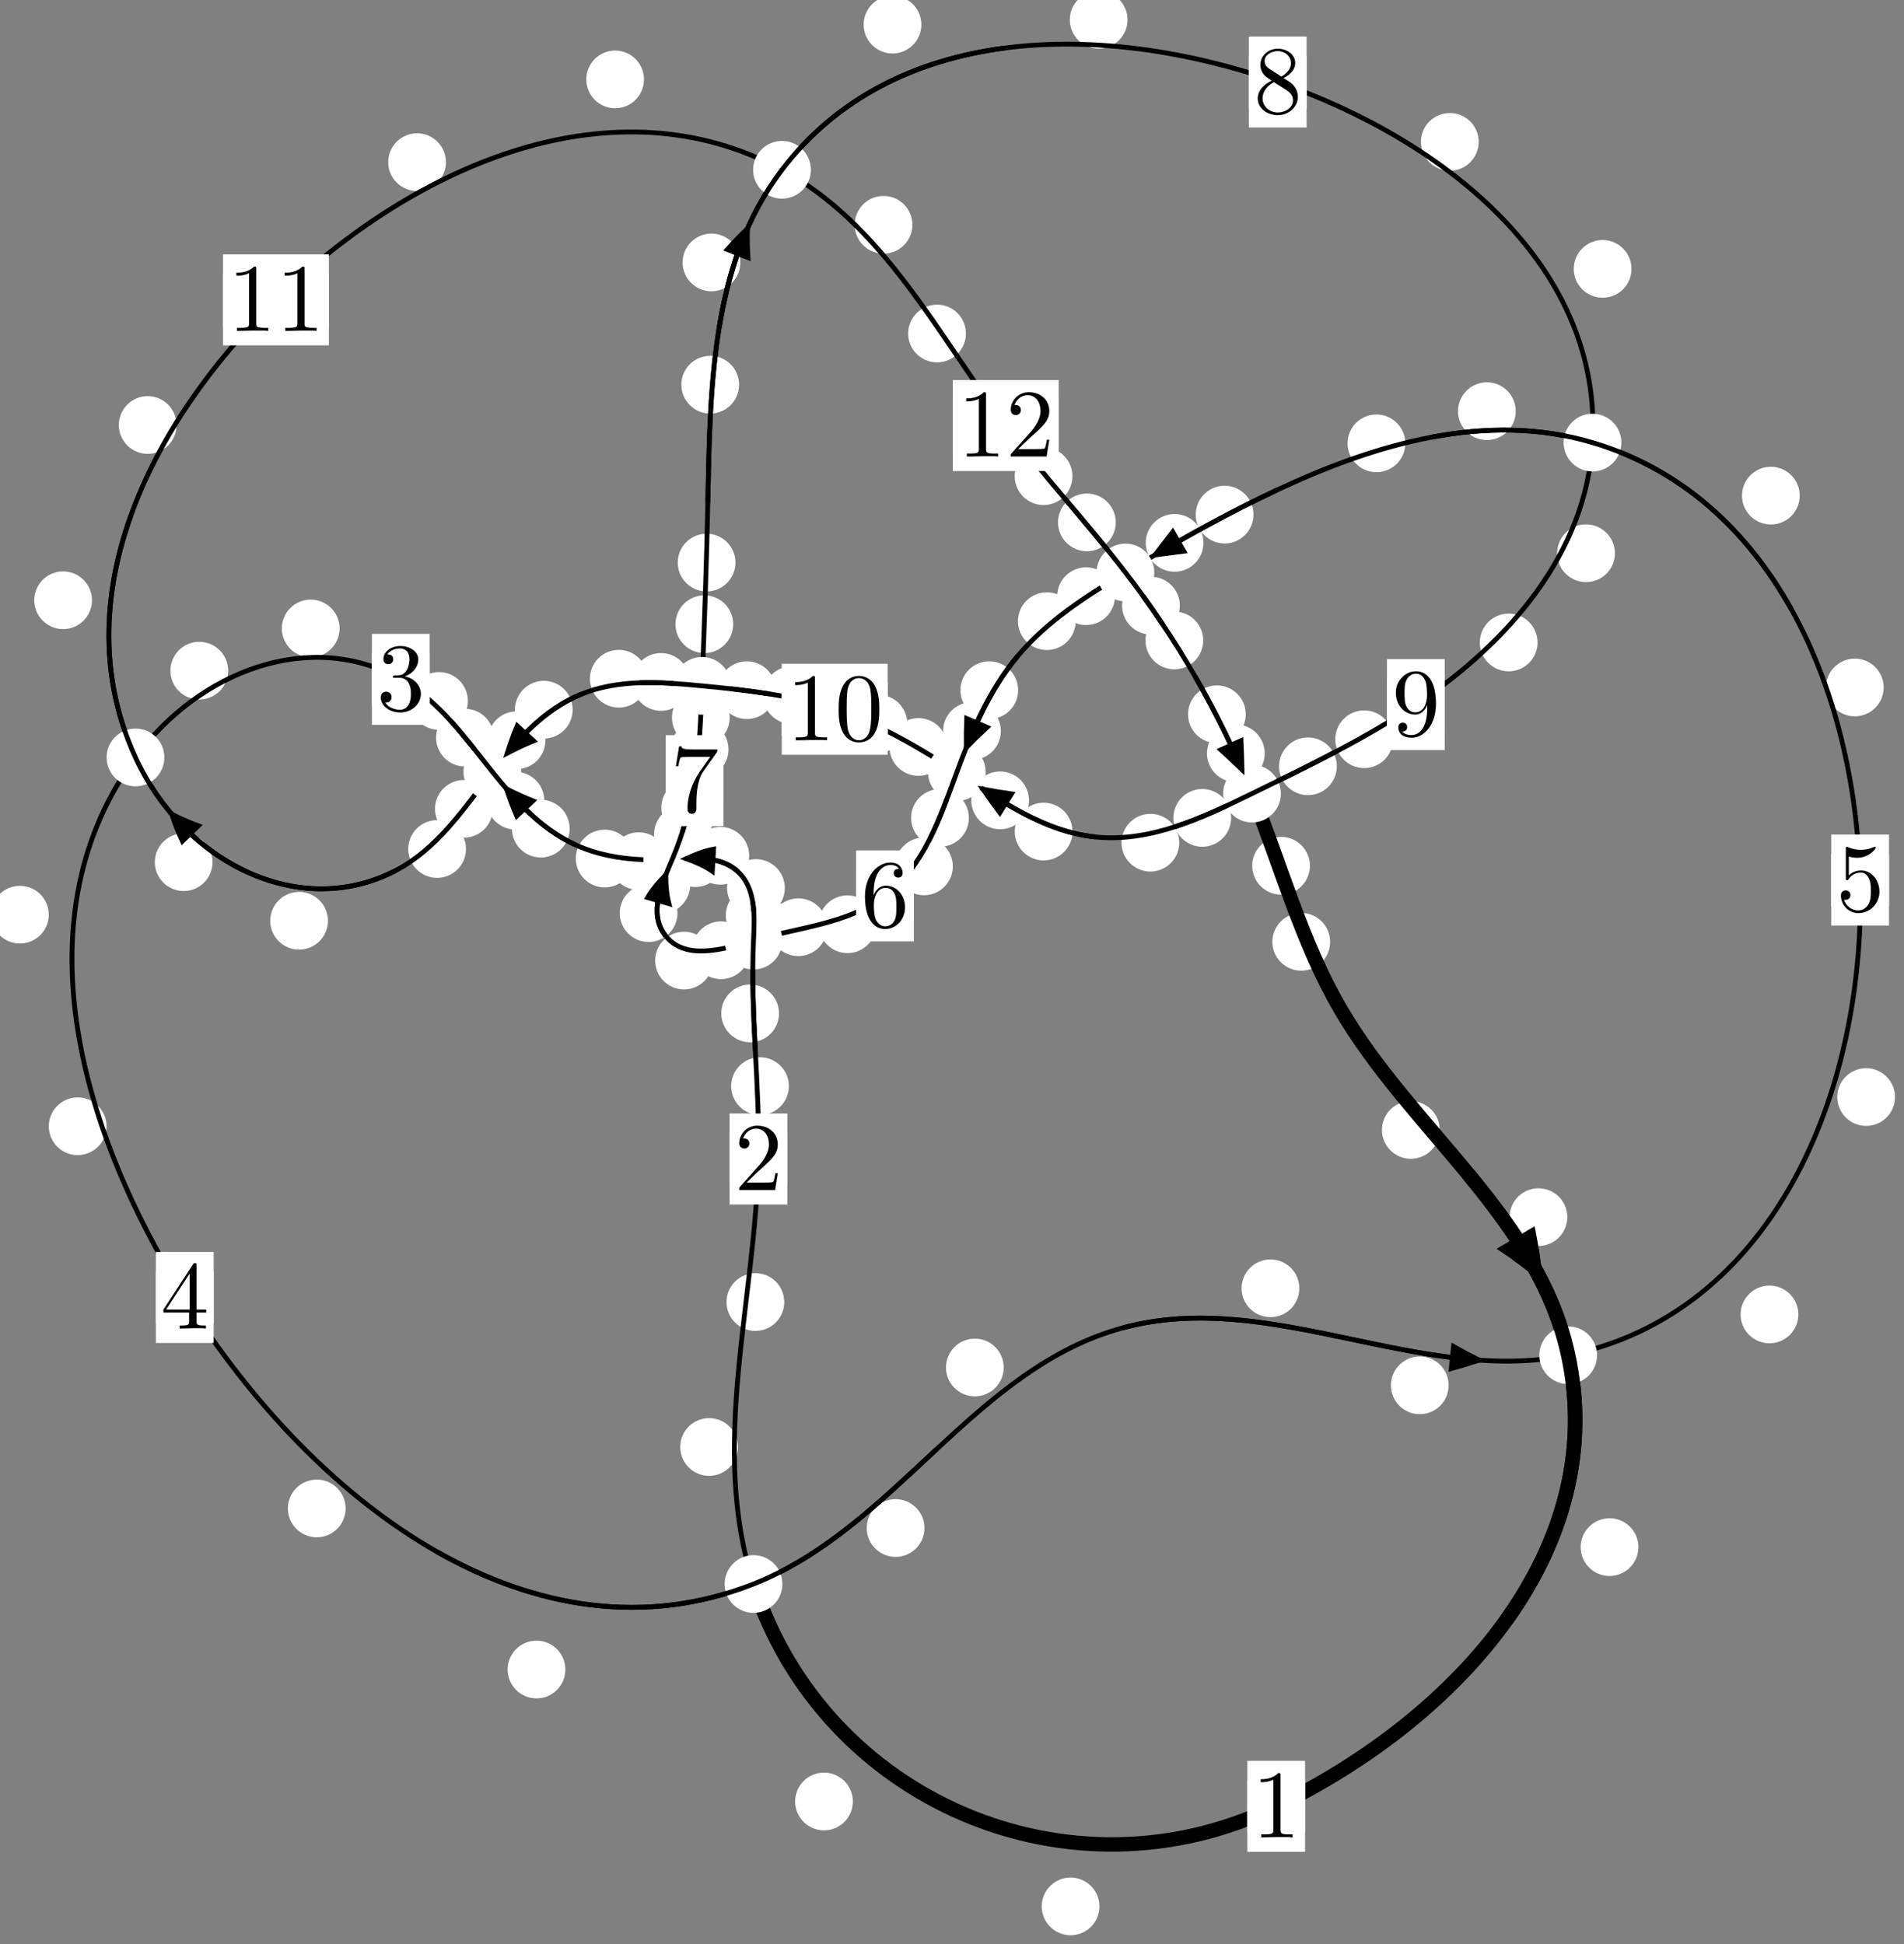 <?xml version="1.0"?>
<!-- Created by MetaPost 1.999 on 2021.07.06:0014 -->
<svg version="1.1" xmlns="http://www.w3.org/2000/svg" xmlns:xlink="http://www.w3.org/1999/xlink" width="197.093" height="201.31" viewBox="0 0 197.093 201.31">
<rect x="0" y="0" width="197.093" height="201.31" fill="#808080" stroke="none"/>
<!-- Original BoundingBox: -78.929337 -36.366959 118.163239 164.942780 -->
  <defs>
    <g transform="scale(0.01,0.01)" id="GLYPHcmr10_48">
      <path style="fill-rule: evenodd;" d="M460 -320C460 -400,455 -480,420 -554C374 -650,292 -666,250 -666C190 -666,117 -640,76 -547C44 -478,39 -400,39 -320C39 -245,43 -155,84 -79C127 2,200 22,249 22C303 22,379 1,423 -94C455 -163,460 -241,460 -320M249 -0C210 -0,151 -25,133 -121C122 -181,122 -273,122 -332C122 -396,122 -462,130 -516C149 -635,224 -644,249 -644C282 -644,348 -626,367 -527C377 -471,377 -395,377 -332C377 -257,377 -189,366 -125C351 -30,294 -0,249 -0"></path>
    </g>
    <g transform="scale(0.01,0.01)" id="GLYPHcmr10_49">
      <path style="fill-rule: evenodd;" d="M294 -640C294 -664,294 -666,271 -666C209 -602,121 -602,89 -602L89 -571C109 -571,168 -571,220 -597L220 -79C220 -43,217 -31,127 -31L95 -31L95 -0L257 -0L130 -3L217 -3L257 -3L297 -3L384 -3L419 -0L419 -31L387 -31C297 -31,294 -42,294 -79"></path>
    </g>
    <g transform="scale(0.01,0.01)" id="GLYPHcmr10_50">
      <path style="fill-rule: evenodd;" d="M127 -77L233 -180C389 -318,449 -372,449 -472C449 -586,359 -666,237 -666C124 -666,50 -574,50 -485C50 -429,100 -429,103 -429C120 -429,155 -441,155 -482C155 -508,137 -534,102 -534C94 -534,92 -534,89 -533C112 -598,166 -635,224 -635C315 -635,358 -554,358 -472C358 -392,308 -313,253 -251L61 -37C50 -26,50 -24,50 -0L421 -0L449 -174L424 -174C419 -144,412 -100,402 -85C395 -77,329 -77,307 -77"></path>
    </g>
    <g transform="scale(0.01,0.01)" id="GLYPHcmr10_51">
      <path style="fill-rule: evenodd;" d="M290 -352C372 -379,430 -449,430 -528C430 -610,342 -666,246 -666C145 -666,69 -606,69 -530C69 -497,91 -478,120 -478C151 -478,171 -500,171 -529C171 -579,124 -579,109 -579C140 -628,206 -641,242 -641C283 -641,338 -619,338 -529C338 -517,336 -459,310 -415C280 -367,246 -364,221 -363C213 -362,189 -360,182 -360C174 -359,167 -358,167 -348C167 -337,174 -337,191 -337L235 -337C317 -337,354 -269,354 -171C354 -35,285 -6,241 -6C198 -6,123 -23,88 -82C123 -77,154 -99,154 -137C154 -173,127 -193,98 -193C74 -193,42 -179,42 -135C42 -44,135 22,244 22C366 22,457 -69,457 -171C457 -253,394 -331,290 -352"></path>
    </g>
    <g transform="scale(0.01,0.01)" id="GLYPHcmr10_52">
      <path style="fill-rule: evenodd;" d="M294 -165L294 -78C294 -42,292 -31,218 -31L197 -31L197 -0L332 -0L238 -3L290 -3L332 -3L374 -3L427 -3L468 -0L468 -31L447 -31C373 -31,371 -42,371 -78L371 -165L471 -165L471 -196L371 -196L371 -651C371 -671,371 -677,355 -677C346 -677,343 -677,335 -665L28 -196L28 -165M300 -196L56 -196L300 -569"></path>
    </g>
    <g transform="scale(0.01,0.01)" id="GLYPHcmr10_53">
      <path style="fill-rule: evenodd;" d="M449 -201C449 -320,367 -420,259 -420C211 -420,168 -404,132 -369L132 -564C152 -558,185 -551,217 -551C340 -551,410 -642,410 -655C410 -661,407 -666,400 -666C399 -666,397 -666,392 -663C372 -654,323 -634,256 -634C216 -634,170 -641,123 -662C115 -665,113 -665,111 -665C101 -665,101 -657,101 -641L101 -345C101 -327,101 -319,115 -319C122 -319,124 -322,128 -328C139 -344,176 -398,257 -398C309 -398,334 -352,342 -334C358 -297,360 -258,360 -208C360 -173,360 -113,336 -71C312 -32,275 -6,229 -6C156 -6,99 -59,82 -118C85 -117,88 -116,99 -116C132 -116,149 -141,149 -165C149 -189,132 -214,99 -214C85 -214,50 -207,50 -161C50 -75,119 22,231 22C347 22,449 -74,449 -201"></path>
    </g>
    <g transform="scale(0.01,0.01)" id="GLYPHcmr10_54">
      <path style="fill-rule: evenodd;" d="M132 -328L132 -352C132 -605,256 -641,307 -641C331 -641,373 -635,395 -601C380 -601,340 -601,340 -556C340 -525,364 -510,386 -510C402 -510,432 -519,432 -558C432 -618,388 -666,305 -666C177 -666,42 -537,42 -316C42 -49,158 22,251 22C362 22,457 -72,457 -204C457 -331,368 -427,257 -427C189 -427,152 -376,132 -328M251 -6C188 -6,158 -66,152 -81C134 -128,134 -208,134 -226C134 -304,166 -404,256 -404C272 -404,318 -404,349 -342C367 -305,367 -254,367 -205C367 -157,367 -107,350 -71C320 -11,274 -6,251 -6"></path>
    </g>
    <g transform="scale(0.01,0.01)" id="GLYPHcmr10_55">
      <path style="fill-rule: evenodd;" d="M476 -609C485 -621,485 -623,485 -644L242 -644C120 -644,118 -657,114 -676L89 -676L56 -470L81 -470C84 -486,93 -549,106 -561C113 -567,191 -567,204 -567L411 -567C400 -551,321 -442,299 -409C209 -274,176 -135,176 -33C176 -23,176 22,222 22C268 22,268 -23,268 -33L268 -84C268 -139,271 -194,279 -248C283 -271,297 -357,341 -419"></path>
    </g>
    <g transform="scale(0.01,0.01)" id="GLYPHcmr10_56">
      <path style="fill-rule: evenodd;" d="M163 -457C117 -487,113 -521,113 -538C113 -599,178 -641,249 -641C322 -641,386 -589,386 -517C386 -460,347 -412,287 -377M309 -362C381 -399,430 -451,430 -517C430 -609,341 -666,250 -666C150 -666,69 -592,69 -499C69 -481,71 -436,113 -389C124 -377,161 -352,186 -335C128 -306,42 -250,42 -151C42 -45,144 22,249 22C362 22,457 -61,457 -168C457 -204,446 -249,408 -291C389 -312,373 -322,309 -362M209 -320L332 -242C360 -223,407 -193,407 -132C407 -58,332 -6,250 -6C164 -6,92 -68,92 -151C92 -209,124 -273,209 -320"></path>
    </g>
    <g transform="scale(0.01,0.01)" id="GLYPHcmr10_57">
      <path style="fill-rule: evenodd;" d="M367 -318L367 -286C367 -52,263 -6,205 -6C188 -6,134 -8,107 -42C151 -42,159 -71,159 -88C159 -119,135 -134,113 -134C97 -134,67 -125,67 -86C67 -19,121 22,206 22C335 22,457 -114,457 -329C457 -598,342 -666,253 -666C198 -666,149 -648,106 -603C65 -558,42 -516,42 -441C42 -316,130 -218,242 -218C303 -218,344 -260,367 -318M243 -241C227 -241,181 -241,150 -304C132 -341,132 -391,132 -440C132 -494,132 -541,153 -578C180 -628,218 -641,253 -641C299 -641,332 -607,349 -562C361 -530,365 -467,365 -421C365 -338,331 -241,243 -241"></path>
    </g>
  </defs>
  <path d="M113.811 197.378C113.811 196.586,113.496 195.825,112.935 195.265C112.375 194.704,111.615 194.389,110.822 194.389C110.029 194.389,109.269 194.704,108.709 195.265C108.148 195.825,107.833 196.586,107.833 197.378C107.833 198.171,108.148 198.931,108.709 199.492C109.269 200.052,110.029 200.367,110.822 200.367C111.615 200.367,112.375 200.052,112.935 199.492C113.496 198.931,113.811 198.171,113.811 197.378Z" style="fill: rgb(100%,100%,100%);stroke: none;"></path>
  <path d="M135.094 187.019C135.094 186.227,134.779 185.467,134.218 184.906C133.658 184.346,132.898 184.031,132.105 184.031C131.312 184.031,130.552 184.346,129.992 184.906C129.431 185.467,129.116 186.227,129.116 187.019C129.116 187.812,129.431 188.572,129.992 189.133C130.552 189.693,131.312 190.008,132.105 190.008C132.898 190.008,133.658 189.693,134.218 189.133C134.779 188.572,135.094 187.812,135.094 187.019Z" style="fill: rgb(100%,100%,100%);stroke: none;"></path>
  <path d="M76.392 149.813C76.392 149.021,76.078 148.261,75.517 147.7C74.957 147.14,74.196 146.825,73.404 146.825C72.611 146.825,71.851 147.14,71.29 147.7C70.73 148.261,70.415 149.021,70.415 149.813C70.415 150.606,70.73 151.366,71.29 151.927C71.851 152.487,72.611 152.802,73.404 152.802C74.196 152.802,74.957 152.487,75.517 151.927C76.078 151.366,76.392 150.606,76.392 149.813Z" style="fill: rgb(100%,100%,100%);stroke: none;"></path>
  <path d="M88.284 186.518C88.284 185.725,87.969 184.965,87.409 184.404C86.848 183.844,86.088 183.529,85.295 183.529C84.503 183.529,83.743 183.844,83.182 184.404C82.622 184.965,82.307 185.725,82.307 186.518C82.307 187.31,82.622 188.071,83.182 188.631C83.743 189.192,84.503 189.506,85.295 189.506C86.088 189.506,86.848 189.192,87.409 188.631C87.969 188.071,88.284 187.31,88.284 186.518Z" style="fill: rgb(100%,100%,100%);stroke: none;"></path>
  <path d="M81.662 112.451C81.662 111.659,81.347 110.898,80.787 110.338C80.226 109.777,79.466 109.463,78.673 109.463C77.881 109.463,77.12 109.777,76.56 110.338C75.999 110.898,75.684 111.659,75.684 112.451C75.684 113.244,75.999 114.004,76.56 114.565C77.12 115.125,77.881 115.44,78.673 115.44C79.466 115.44,80.226 115.125,80.787 114.565C81.347 114.004,81.662 113.244,81.662 112.451Z" style="fill: rgb(100%,100%,100%);stroke: none;"></path>
  <path d="M81.183 134.807C81.183 134.015,80.868 133.254,80.308 132.694C79.747 132.133,78.987 131.818,78.194 131.818C77.402 131.818,76.642 132.133,76.081 132.694C75.521 133.254,75.206 134.015,75.206 134.807C75.206 135.6,75.521 136.36,76.081 136.921C76.642 137.481,77.402 137.796,78.194 137.796C78.987 137.796,79.747 137.481,80.308 136.921C80.868 136.36,81.183 135.6,81.183 134.807Z" style="fill: rgb(100%,100%,100%);stroke: none;"></path>
  <path d="M81.109 94.779C81.109 93.986,80.794 93.226,80.234 92.665C79.673 92.105,78.913 91.79,78.121 91.79C77.328 91.79,76.568 92.105,76.007 92.665C75.447 93.226,75.132 93.986,75.132 94.779C75.132 95.571,75.447 96.331,76.007 96.892C76.568 97.452,77.328 97.767,78.121 97.767C78.913 97.767,79.673 97.452,80.234 96.892C80.794 96.331,81.109 95.571,81.109 94.779Z" style="fill: rgb(100%,100%,100%);stroke: none;"></path>
  <path d="M80.64 104.92C80.64 104.128,80.325 103.368,79.764 102.807C79.204 102.247,78.444 101.932,77.651 101.932C76.858 101.932,76.098 102.247,75.538 102.807C74.977 103.368,74.662 104.128,74.662 104.92C74.662 105.713,74.977 106.473,75.538 107.034C76.098 107.594,76.858 107.909,77.651 107.909C78.444 107.909,79.204 107.594,79.764 107.034C80.325 106.473,80.64 105.713,80.64 104.92Z" style="fill: rgb(100%,100%,100%);stroke: none;"></path>
  <path d="M77.553 88.601C77.553 87.808,77.238 87.048,76.678 86.488C76.117 85.927,75.357 85.612,74.564 85.612C73.772 85.612,73.011 85.927,72.451 86.488C71.89 87.048,71.576 87.808,71.576 88.601C71.576 89.394,71.89 90.154,72.451 90.714C73.011 91.275,73.772 91.59,74.564 91.59C75.357 91.59,76.117 91.275,76.678 90.714C77.238 90.154,77.553 89.394,77.553 88.601Z" style="fill: rgb(100%,100%,100%);stroke: none;"></path>
  <path d="M81.242 91.941C81.242 91.148,80.927 90.388,80.366 89.828C79.806 89.267,79.045 88.952,78.253 88.952C77.46 88.952,76.7 89.267,76.139 89.828C75.579 90.388,75.264 91.148,75.264 91.941C75.264 92.734,75.579 93.494,76.139 94.054C76.7 94.615,77.46 94.93,78.253 94.93C79.045 94.93,79.806 94.615,80.366 94.054C80.927 93.494,81.242 92.734,81.242 91.941Z" style="fill: rgb(100%,100%,100%);stroke: none;"></path>
  <path d="M69.109 89.163C69.109 88.37,68.794 87.61,68.233 87.05C67.673 86.489,66.912 86.174,66.12 86.174C65.327 86.174,64.567 86.489,64.006 87.05C63.446 87.61,63.131 88.37,63.131 89.163C63.131 89.956,63.446 90.716,64.006 91.276C64.567 91.837,65.327 92.152,66.12 92.152C66.912 92.152,67.673 91.837,68.233 91.276C68.794 90.716,69.109 89.956,69.109 89.163Z" style="fill: rgb(100%,100%,100%);stroke: none;"></path>
  <path d="M74.967 88.844C74.967 88.052,74.652 87.292,74.091 86.731C73.531 86.171,72.771 85.856,71.978 85.856C71.185 85.856,70.425 86.171,69.865 86.731C69.304 87.292,68.989 88.052,68.989 88.844C68.989 89.637,69.304 90.397,69.865 90.958C70.425 91.518,71.185 91.833,71.978 91.833C72.771 91.833,73.531 91.518,74.091 90.958C74.652 90.397,74.967 89.637,74.967 88.844Z" style="fill: rgb(100%,100%,100%);stroke: none;"></path>
  <path d="M58.968 85.792C58.968 84.999,58.653 84.239,58.093 83.679C57.532 83.118,56.772 82.803,55.98 82.803C55.187 82.803,54.427 83.118,53.866 83.679C53.306 84.239,52.991 84.999,52.991 85.792C52.991 86.585,53.306 87.345,53.866 87.905C54.427 88.466,55.187 88.781,55.98 88.781C56.772 88.781,57.532 88.466,58.093 87.905C58.653 87.345,58.968 86.585,58.968 85.792Z" style="fill: rgb(100%,100%,100%);stroke: none;"></path>
  <path d="M65.585 88.889C65.585 88.096,65.27 87.336,64.709 86.775C64.149 86.215,63.389 85.9,62.596 85.9C61.803 85.9,61.043 86.215,60.483 86.775C59.922 87.336,59.607 88.096,59.607 88.889C59.607 89.681,59.922 90.442,60.483 91.002C61.043 91.563,61.803 91.878,62.596 91.878C63.389 91.878,64.149 91.563,64.709 91.002C65.27 90.442,65.585 89.681,65.585 88.889Z" style="fill: rgb(100%,100%,100%);stroke: none;"></path>
  <path d="M51.119 76.372C51.119 75.579,50.804 74.819,50.243 74.258C49.683 73.698,48.923 73.383,48.13 73.383C47.337 73.383,46.577 73.698,46.017 74.258C45.456 74.819,45.141 75.579,45.141 76.372C45.141 77.164,45.456 77.924,46.017 78.485C46.577 79.045,47.337 79.36,48.13 79.36C48.923 79.36,49.683 79.045,50.243 78.485C50.804 77.924,51.119 77.164,51.119 76.372Z" style="fill: rgb(100%,100%,100%);stroke: none;"></path>
  <path d="M56.346 82.896C56.346 82.103,56.031 81.343,55.47 80.783C54.91 80.222,54.15 79.907,53.357 79.907C52.564 79.907,51.804 80.222,51.244 80.783C50.683 81.343,50.368 82.103,50.368 82.896C50.368 83.689,50.683 84.449,51.244 85.009C51.804 85.57,52.564 85.885,53.357 85.885C54.15 85.885,54.91 85.57,55.47 85.009C56.031 84.449,56.346 83.689,56.346 82.896Z" style="fill: rgb(100%,100%,100%);stroke: none;"></path>
  <path d="M35.152 65.066C35.152 64.274,34.837 63.514,34.277 62.953C33.716 62.393,32.956 62.078,32.163 62.078C31.371 62.078,30.611 62.393,30.05 62.953C29.49 63.514,29.175 64.274,29.175 65.066C29.175 65.859,29.49 66.619,30.05 67.18C30.611 67.74,31.371 68.055,32.163 68.055C32.956 68.055,33.716 67.74,34.277 67.18C34.837 66.619,35.152 65.859,35.152 65.066Z" style="fill: rgb(100%,100%,100%);stroke: none;"></path>
  <path d="M48.434 72.572C48.434 71.78,48.119 71.019,47.559 70.459C46.998 69.898,46.238 69.583,45.445 69.583C44.653 69.583,43.893 69.898,43.332 70.459C42.772 71.019,42.457 71.78,42.457 72.572C42.457 73.365,42.772 74.125,43.332 74.686C43.893 75.246,44.653 75.561,45.445 75.561C46.238 75.561,46.998 75.246,47.559 74.686C48.119 74.125,48.434 73.365,48.434 72.572Z" style="fill: rgb(100%,100%,100%);stroke: none;"></path>
  <path d="M5.048 94.701C5.048 93.909,4.733 93.149,4.173 92.588C3.612 92.028,2.852 91.713,2.059 91.713C1.267 91.713,0.507 92.028,-0.054 92.588C-0.614 93.149,-0.929 93.909,-0.929 94.701C-0.929 95.494,-0.614 96.254,-0.054 96.815C0.507 97.375,1.267 97.69,2.059 97.69C2.852 97.69,3.612 97.375,4.173 96.815C4.733 96.254,5.048 95.494,5.048 94.701Z" style="fill: rgb(100%,100%,100%);stroke: none;"></path>
  <path d="M23.617 69.438C23.617 68.645,23.302 67.885,22.741 67.324C22.181 66.764,21.421 66.449,20.628 66.449C19.835 66.449,19.075 66.764,18.515 67.324C17.954 67.885,17.639 68.645,17.639 69.438C17.639 70.23,17.954 70.99,18.515 71.551C19.075 72.111,19.835 72.426,20.628 72.426C21.421 72.426,22.181 72.111,22.741 71.551C23.302 70.99,23.617 70.23,23.617 69.438Z" style="fill: rgb(100%,100%,100%);stroke: none;"></path>
  <path d="M35.777 156.176C35.777 155.384,35.462 154.623,34.901 154.063C34.341 153.502,33.581 153.188,32.788 153.188C31.995 153.188,31.235 153.502,30.675 154.063C30.114 154.623,29.799 155.384,29.799 156.176C29.799 156.969,30.114 157.729,30.675 158.29C31.235 158.85,31.995 159.165,32.788 159.165C33.581 159.165,34.341 158.85,34.901 158.29C35.462 157.729,35.777 156.969,35.777 156.176Z" style="fill: rgb(100%,100%,100%);stroke: none;"></path>
  <path d="M11.027 116.607C11.027 115.815,10.712 115.055,10.151 114.494C9.591 113.934,8.831 113.619,8.038 113.619C7.245 113.619,6.485 113.934,5.925 114.494C5.364 115.055,5.049 115.815,5.049 116.607C5.049 117.4,5.364 118.16,5.925 118.721C6.485 119.281,7.245 119.596,8.038 119.596C8.831 119.596,9.591 119.281,10.151 118.721C10.712 118.16,11.027 117.4,11.027 116.607Z" style="fill: rgb(100%,100%,100%);stroke: none;"></path>
  <path d="M95.696 158.203C95.696 157.411,95.381 156.651,94.82 156.09C94.26 155.53,93.5 155.215,92.707 155.215C91.914 155.215,91.154 155.53,90.594 156.09C90.033 156.651,89.718 157.411,89.718 158.203C89.718 158.996,90.033 159.756,90.594 160.317C91.154 160.877,91.914 161.192,92.707 161.192C93.5 161.192,94.26 160.877,94.82 160.317C95.381 159.756,95.696 158.996,95.696 158.203Z" style="fill: rgb(100%,100%,100%);stroke: none;"></path>
  <path d="M58.524 172.854C58.524 172.062,58.209 171.301,57.648 170.741C57.088 170.18,56.328 169.865,55.535 169.865C54.742 169.865,53.982 170.18,53.422 170.741C52.861 171.301,52.546 172.062,52.546 172.854C52.546 173.647,52.861 174.407,53.422 174.968C53.982 175.528,54.742 175.843,55.535 175.843C56.328 175.843,57.088 175.528,57.648 174.968C58.209 174.407,58.524 173.647,58.524 172.854Z" style="fill: rgb(100%,100%,100%);stroke: none;"></path>
  <path d="M134.5 133.383C134.5 132.591,134.185 131.831,133.625 131.27C133.064 130.71,132.304 130.395,131.511 130.395C130.719 130.395,129.959 130.71,129.398 131.27C128.838 131.831,128.523 132.591,128.523 133.383C128.523 134.176,128.838 134.936,129.398 135.497C129.959 136.057,130.719 136.372,131.511 136.372C132.304 136.372,133.064 136.057,133.625 135.497C134.185 134.936,134.5 134.176,134.5 133.383Z" style="fill: rgb(100%,100%,100%);stroke: none;"></path>
  <path d="M103.9 141.582C103.9 140.789,103.585 140.029,103.024 139.469C102.464 138.908,101.704 138.593,100.911 138.593C100.118 138.593,99.358 138.908,98.798 139.469C98.237 140.029,97.922 140.789,97.922 141.582C97.922 142.375,98.237 143.135,98.798 143.695C99.358 144.256,100.118 144.571,100.911 144.571C101.704 144.571,102.464 144.256,103.024 143.695C103.585 143.135,103.9 142.375,103.9 141.582Z" style="fill: rgb(100%,100%,100%);stroke: none;"></path>
  <path d="M186.155 136.09C186.155 135.298,185.84 134.538,185.279 133.977C184.719 133.417,183.959 133.102,183.166 133.102C182.373 133.102,181.613 133.417,181.053 133.977C180.492 134.538,180.177 135.298,180.177 136.09C180.177 136.883,180.492 137.643,181.053 138.204C181.613 138.764,182.373 139.079,183.166 139.079C183.959 139.079,184.719 138.764,185.279 138.204C185.84 137.643,186.155 136.883,186.155 136.09Z" style="fill: rgb(100%,100%,100%);stroke: none;"></path>
  <path d="M149.957 143.43C149.957 142.637,149.643 141.877,149.082 141.316C148.522 140.756,147.761 140.441,146.969 140.441C146.176 140.441,145.416 140.756,144.855 141.316C144.295 141.877,143.98 142.637,143.98 143.43C143.98 144.222,144.295 144.982,144.855 145.543C145.416 146.103,146.176 146.418,146.969 146.418C147.761 146.418,148.522 146.103,149.082 145.543C149.643 144.982,149.957 144.222,149.957 143.43Z" style="fill: rgb(100%,100%,100%);stroke: none;"></path>
  <path d="M194.988 71.177C194.988 70.384,194.673 69.624,194.113 69.064C193.552 68.503,192.792 68.188,192 68.188C191.207 68.188,190.447 68.503,189.886 69.064C189.326 69.624,189.011 70.384,189.011 71.177C189.011 71.97,189.326 72.73,189.886 73.29C190.447 73.851,191.207 74.166,192 74.166C192.792 74.166,193.552 73.851,194.113 73.29C194.673 72.73,194.988 71.97,194.988 71.177Z" style="fill: rgb(100%,100%,100%);stroke: none;"></path>
  <path d="M196.163 113.583C196.163 112.79,195.848 112.03,195.288 111.47C194.727 110.909,193.967 110.594,193.174 110.594C192.382 110.594,191.622 110.909,191.061 111.47C190.501 112.03,190.186 112.79,190.186 113.583C190.186 114.376,190.501 115.136,191.061 115.696C191.622 116.257,192.382 116.572,193.174 116.572C193.967 116.572,194.727 116.257,195.288 115.696C195.848 115.136,196.163 114.376,196.163 113.583Z" style="fill: rgb(100%,100%,100%);stroke: none;"></path>
  <path d="M156.903 42.572C156.903 41.779,156.588 41.019,156.028 40.458C155.467 39.898,154.707 39.583,153.914 39.583C153.122 39.583,152.362 39.898,151.801 40.458C151.241 41.019,150.926 41.779,150.926 42.572C150.926 43.365,151.241 44.125,151.801 44.685C152.362 45.246,153.122 45.561,153.914 45.561C154.707 45.561,155.467 45.246,156.028 44.685C156.588 44.125,156.903 43.365,156.903 42.572Z" style="fill: rgb(100%,100%,100%);stroke: none;"></path>
  <path d="M186.299 51.316C186.299 50.523,185.984 49.763,185.424 49.202C184.863 48.642,184.103 48.327,183.31 48.327C182.518 48.327,181.757 48.642,181.197 49.202C180.636 49.763,180.321 50.523,180.321 51.316C180.321 52.108,180.636 52.868,181.197 53.429C181.757 53.989,182.518 54.304,183.31 54.304C184.103 54.304,184.863 53.989,185.424 53.429C185.984 52.868,186.299 52.108,186.299 51.316Z" style="fill: rgb(100%,100%,100%);stroke: none;"></path>
  <path d="M129.753 53.28C129.753 52.488,129.438 51.727,128.877 51.167C128.317 50.606,127.557 50.291,126.764 50.291C125.971 50.291,125.211 50.606,124.651 51.167C124.09 51.727,123.775 52.488,123.775 53.28C123.775 54.073,124.09 54.833,124.651 55.394C125.211 55.954,125.971 56.269,126.764 56.269C127.557 56.269,128.317 55.954,128.877 55.394C129.438 54.833,129.753 54.073,129.753 53.28Z" style="fill: rgb(100%,100%,100%);stroke: none;"></path>
  <path d="M145.469 45.9C145.469 45.107,145.154 44.347,144.594 43.786C144.033 43.226,143.273 42.911,142.48 42.911C141.688 42.911,140.927 43.226,140.367 43.786C139.806 44.347,139.492 45.107,139.492 45.9C139.492 46.692,139.806 47.453,140.367 48.013C140.927 48.573,141.688 48.888,142.48 48.888C143.273 48.888,144.033 48.573,144.594 48.013C145.154 47.453,145.469 46.692,145.469 45.9Z" style="fill: rgb(100%,100%,100%);stroke: none;"></path>
  <path d="M115.416 61.726C115.416 60.934,115.101 60.173,114.54 59.613C113.98 59.052,113.219 58.737,112.427 58.737C111.634 58.737,110.874 59.052,110.313 59.613C109.753 60.173,109.438 60.934,109.438 61.726C109.438 62.519,109.753 63.279,110.313 63.84C110.874 64.4,111.634 64.715,112.427 64.715C113.219 64.715,113.98 64.4,114.54 63.84C115.101 63.279,115.416 62.519,115.416 61.726Z" style="fill: rgb(100%,100%,100%);stroke: none;"></path>
  <path d="M124.577 56.205C124.577 55.413,124.262 54.653,123.701 54.092C123.141 53.532,122.381 53.217,121.588 53.217C120.795 53.217,120.035 53.532,119.475 54.092C118.914 54.653,118.599 55.413,118.599 56.205C118.599 56.998,118.914 57.758,119.475 58.319C120.035 58.879,120.795 59.194,121.588 59.194C122.381 59.194,123.141 58.879,123.701 58.319C124.262 57.758,124.577 56.998,124.577 56.205Z" style="fill: rgb(100%,100%,100%);stroke: none;"></path>
  <path d="M105.393 71.456C105.393 70.664,105.078 69.904,104.518 69.343C103.957 68.783,103.197 68.468,102.404 68.468C101.612 68.468,100.852 68.783,100.291 69.343C99.731 69.904,99.416 70.664,99.416 71.456C99.416 72.249,99.731 73.009,100.291 73.57C100.852 74.13,101.612 74.445,102.404 74.445C103.197 74.445,103.957 74.13,104.518 73.57C105.078 73.009,105.393 72.249,105.393 71.456Z" style="fill: rgb(100%,100%,100%);stroke: none;"></path>
  <path d="M111.352 64.312C111.352 63.519,111.037 62.759,110.477 62.198C109.916 61.638,109.156 61.323,108.364 61.323C107.571 61.323,106.811 61.638,106.25 62.198C105.69 62.759,105.375 63.519,105.375 64.312C105.375 65.104,105.69 65.864,106.25 66.425C106.811 66.985,107.571 67.3,108.364 67.3C109.156 67.3,109.916 66.985,110.477 66.425C111.037 65.864,111.352 65.104,111.352 64.312Z" style="fill: rgb(100%,100%,100%);stroke: none;"></path>
  <path d="M100.293 84.679C100.293 83.886,99.978 83.126,99.417 82.566C98.857 82.005,98.097 81.69,97.304 81.69C96.511 81.69,95.751 82.005,95.191 82.566C94.63 83.126,94.315 83.886,94.315 84.679C94.315 85.472,94.63 86.232,95.191 86.792C95.751 87.353,96.511 87.668,97.304 87.668C98.097 87.668,98.857 87.353,99.417 86.792C99.978 86.232,100.293 85.472,100.293 84.679Z" style="fill: rgb(100%,100%,100%);stroke: none;"></path>
  <path d="M103.604 75.683C103.604 74.89,103.289 74.13,102.729 73.569C102.168 73.009,101.408 72.694,100.616 72.694C99.823 72.694,99.063 73.009,98.502 73.569C97.942 74.13,97.627 74.89,97.627 75.683C97.627 76.475,97.942 77.235,98.502 77.796C99.063 78.356,99.823 78.671,100.616 78.671C101.408 78.671,102.168 78.356,102.729 77.796C103.289 77.235,103.604 76.475,103.604 75.683Z" style="fill: rgb(100%,100%,100%);stroke: none;"></path>
  <path d="M90.715 95.692C90.715 94.9,90.4 94.139,89.84 93.579C89.279 93.018,88.519 92.703,87.727 92.703C86.934 92.703,86.174 93.018,85.613 93.579C85.053 94.139,84.738 94.9,84.738 95.692C84.738 96.485,85.053 97.245,85.613 97.806C86.174 98.366,86.934 98.681,87.727 98.681C88.519 98.681,89.279 98.366,89.84 97.806C90.4 97.245,90.715 96.485,90.715 95.692Z" style="fill: rgb(100%,100%,100%);stroke: none;"></path>
  <path d="M98.634 89.699C98.634 88.907,98.319 88.147,97.759 87.586C97.198 87.026,96.438 86.711,95.645 86.711C94.853 86.711,94.093 87.026,93.532 87.586C92.972 88.147,92.657 88.907,92.657 89.699C92.657 90.492,92.972 91.252,93.532 91.813C94.093 92.373,94.853 92.688,95.645 92.688C96.438 92.688,97.198 92.373,97.759 91.813C98.319 91.252,98.634 90.492,98.634 89.699Z" style="fill: rgb(100%,100%,100%);stroke: none;"></path>
  <path d="M77.625 98.384C77.625 97.591,77.31 96.831,76.749 96.271C76.189 95.71,75.429 95.395,74.636 95.395C73.843 95.395,73.083 95.71,72.523 96.271C71.962 96.831,71.647 97.591,71.647 98.384C71.647 99.177,71.962 99.937,72.523 100.497C73.083 101.058,73.843 101.373,74.636 101.373C75.429 101.373,76.189 101.058,76.749 100.497C77.31 99.937,77.625 99.177,77.625 98.384Z" style="fill: rgb(100%,100%,100%);stroke: none;"></path>
  <path d="M85.627 96.001C85.627 95.208,85.312 94.448,84.752 93.888C84.191 93.327,83.431 93.012,82.639 93.012C81.846 93.012,81.086 93.327,80.525 93.888C79.965 94.448,79.65 95.208,79.65 96.001C79.65 96.794,79.965 97.554,80.525 98.114C81.086 98.675,81.846 98.99,82.639 98.99C83.431 98.99,84.191 98.675,84.752 98.114C85.312 97.554,85.627 96.794,85.627 96.001Z" style="fill: rgb(100%,100%,100%);stroke: none;"></path>
  <path d="M70.13 94.54C70.13 93.747,69.815 92.987,69.255 92.427C68.694 91.866,67.934 91.551,67.142 91.551C66.349 91.551,65.589 91.866,65.028 92.427C64.468 92.987,64.153 93.747,64.153 94.54C64.153 95.333,64.468 96.093,65.028 96.653C65.589 97.214,66.349 97.529,67.142 97.529C67.934 97.529,68.694 97.214,69.255 96.653C69.815 96.093,70.13 95.333,70.13 94.54Z" style="fill: rgb(100%,100%,100%);stroke: none;"></path>
  <path d="M73.795 99.453C73.795 98.661,73.48 97.9,72.919 97.34C72.359 96.78,71.599 96.465,70.806 96.465C70.013 96.465,69.253 96.78,68.693 97.34C68.132 97.9,67.817 98.661,67.817 99.453C67.817 100.246,68.132 101.006,68.693 101.567C69.253 102.127,70.013 102.442,70.806 102.442C71.599 102.442,72.359 102.127,72.919 101.567C73.48 101.006,73.795 100.246,73.795 99.453Z" style="fill: rgb(100%,100%,100%);stroke: none;"></path>
  <path d="M73.686 86.368C73.686 85.576,73.371 84.816,72.811 84.255C72.25 83.695,71.49 83.38,70.697 83.38C69.905 83.38,69.144 83.695,68.584 84.255C68.023 84.816,67.709 85.576,67.709 86.368C67.709 87.161,68.023 87.921,68.584 88.482C69.144 89.042,69.905 89.357,70.697 89.357C71.49 89.357,72.25 89.042,72.811 88.482C73.371 87.921,73.686 87.161,73.686 86.368Z" style="fill: rgb(100%,100%,100%);stroke: none;"></path>
  <path d="M71.447 91.611C71.447 90.818,71.132 90.058,70.571 89.498C70.011 88.937,69.25 88.622,68.458 88.622C67.665 88.622,66.905 88.937,66.344 89.498C65.784 90.058,65.469 90.818,65.469 91.611C65.469 92.404,65.784 93.164,66.344 93.724C66.905 94.285,67.665 94.6,68.458 94.6C69.25 94.6,70.011 94.285,70.571 93.724C71.132 93.164,71.447 92.404,71.447 91.611Z" style="fill: rgb(100%,100%,100%);stroke: none;"></path>
  <path d="M75.41 77.582C75.41 76.79,75.095 76.03,74.535 75.469C73.974 74.909,73.214 74.594,72.421 74.594C71.629 74.594,70.868 74.909,70.308 75.469C69.747 76.03,69.433 76.79,69.433 77.582C69.433 78.375,69.747 79.135,70.308 79.696C70.868 80.256,71.629 80.571,72.421 80.571C73.214 80.571,73.974 80.256,74.535 79.696C75.095 79.135,75.41 78.375,75.41 77.582Z" style="fill: rgb(100%,100%,100%);stroke: none;"></path>
  <path d="M74.433 83.624C74.433 82.831,74.118 82.071,73.558 81.51C72.997 80.95,72.237 80.635,71.444 80.635C70.652 80.635,69.892 80.95,69.331 81.51C68.771 82.071,68.456 82.831,68.456 83.624C68.456 84.416,68.771 85.176,69.331 85.737C69.892 86.297,70.652 86.612,71.444 86.612C72.237 86.612,72.997 86.297,73.558 85.737C74.118 85.176,74.433 84.416,74.433 83.624Z" style="fill: rgb(100%,100%,100%);stroke: none;"></path>
  <path d="M75.897 64.629C75.897 63.836,75.582 63.076,75.022 62.516C74.462 61.955,73.701 61.64,72.909 61.64C72.116 61.64,71.356 61.955,70.795 62.516C70.235 63.076,69.92 63.836,69.92 64.629C69.92 65.422,70.235 66.182,70.795 66.742C71.356 67.303,72.116 67.618,72.909 67.618C73.701 67.618,74.462 67.303,75.022 66.742C75.582 66.182,75.897 65.422,75.897 64.629Z" style="fill: rgb(100%,100%,100%);stroke: none;"></path>
  <path d="M75.535 74.293C75.535 73.501,75.22 72.74,74.659 72.18C74.099 71.619,73.339 71.304,72.546 71.304C71.753 71.304,70.993 71.619,70.433 72.18C69.872 72.74,69.557 73.501,69.557 74.293C69.557 75.086,69.872 75.846,70.433 76.407C70.993 76.967,71.753 77.282,72.546 77.282C73.339 77.282,74.099 76.967,74.659 76.407C75.22 75.846,75.535 75.086,75.535 74.293Z" style="fill: rgb(100%,100%,100%);stroke: none;"></path>
  <path d="M76.506 39.829C76.506 39.037,76.191 38.277,75.631 37.716C75.071 37.156,74.31 36.841,73.518 36.841C72.725 36.841,71.965 37.156,71.404 37.716C70.844 38.277,70.529 39.037,70.529 39.829C70.529 40.622,70.844 41.382,71.404 41.943C71.965 42.503,72.725 42.818,73.518 42.818C74.31 42.818,75.071 42.503,75.631 41.943C76.191 41.382,76.506 40.622,76.506 39.829Z" style="fill: rgb(100%,100%,100%);stroke: none;"></path>
  <path d="M76.133 58.247C76.133 57.454,75.818 56.694,75.257 56.134C74.697 55.573,73.937 55.258,73.144 55.258C72.351 55.258,71.591 55.573,71.031 56.134C70.47 56.694,70.155 57.454,70.155 58.247C70.155 59.04,70.47 59.8,71.031 60.36C71.591 60.921,72.351 61.236,73.144 61.236C73.937 61.236,74.697 60.921,75.257 60.36C75.818 59.8,76.133 59.04,76.133 58.247Z" style="fill: rgb(100%,100%,100%);stroke: none;"></path>
  <path d="M95.376 2.548C95.376 1.755,95.061 0.995,94.501 0.435C93.94 -0.126,93.18 -0.441,92.388 -0.441C91.595 -0.441,90.835 -0.126,90.274 0.435C89.714 0.995,89.399 1.755,89.399 2.548C89.399 3.341,89.714 4.101,90.274 4.661C90.835 5.222,91.595 5.537,92.388 5.537C93.18 5.537,93.94 5.222,94.501 4.661C95.061 4.101,95.376 3.341,95.376 2.548Z" style="fill: rgb(100%,100%,100%);stroke: none;"></path>
  <path d="M76.636 27.172C76.636 26.379,76.321 25.619,75.761 25.059C75.2 24.498,74.44 24.183,73.648 24.183C72.855 24.183,72.095 24.498,71.534 25.059C70.974 25.619,70.659 26.379,70.659 27.172C70.659 27.965,70.974 28.725,71.534 29.285C72.095 29.846,72.855 30.161,73.648 30.161C74.44 30.161,75.2 29.846,75.761 29.285C76.321 28.725,76.636 27.965,76.636 27.172Z" style="fill: rgb(100%,100%,100%);stroke: none;"></path>
  <path d="M153.068 14.687C153.068 13.894,152.753 13.134,152.192 12.574C151.632 12.013,150.872 11.698,150.079 11.698C149.286 11.698,148.526 12.013,147.966 12.574C147.405 13.134,147.09 13.894,147.09 14.687C147.09 15.48,147.405 16.24,147.966 16.8C148.526 17.361,149.286 17.676,150.079 17.676C150.872 17.676,151.632 17.361,152.192 16.8C152.753 16.24,153.068 15.48,153.068 14.687Z" style="fill: rgb(100%,100%,100%);stroke: none;"></path>
  <path d="M116.719 2.046C116.719 1.253,116.404 0.493,115.843 -0.067C115.283 -0.628,114.523 -0.943,113.73 -0.943C112.937 -0.943,112.177 -0.628,111.617 -0.067C111.056 0.493,110.741 1.253,110.741 2.046C110.741 2.839,111.056 3.599,111.617 4.159C112.177 4.72,112.937 5.035,113.73 5.035C114.523 5.035,115.283 4.72,115.843 4.159C116.404 3.599,116.719 2.839,116.719 2.046Z" style="fill: rgb(100%,100%,100%);stroke: none;"></path>
  <path d="M167.168 57.282C167.168 56.489,166.853 55.729,166.293 55.168C165.732 54.608,164.972 54.293,164.179 54.293C163.387 54.293,162.626 54.608,162.066 55.168C161.505 55.729,161.19 56.489,161.19 57.282C161.19 58.074,161.505 58.834,162.066 59.395C162.626 59.955,163.387 60.27,164.179 60.27C164.972 60.27,165.732 59.955,166.293 59.395C166.853 58.834,167.168 58.074,167.168 57.282Z" style="fill: rgb(100%,100%,100%);stroke: none;"></path>
  <path d="M168.884 27.839C168.884 27.046,168.569 26.286,168.008 25.725C167.448 25.165,166.688 24.85,165.895 24.85C165.102 24.85,164.342 25.165,163.782 25.725C163.221 26.286,162.906 27.046,162.906 27.839C162.906 28.631,163.221 29.392,163.782 29.952C164.342 30.512,165.102 30.827,165.895 30.827C166.688 30.827,167.448 30.512,168.008 29.952C168.569 29.392,168.884 28.631,168.884 27.839Z" style="fill: rgb(100%,100%,100%);stroke: none;"></path>
  <path d="M144.2 76.537C144.2 75.745,143.885 74.985,143.325 74.424C142.764 73.864,142.004 73.549,141.212 73.549C140.419 73.549,139.659 73.864,139.098 74.424C138.538 74.985,138.223 75.745,138.223 76.537C138.223 77.33,138.538 78.09,139.098 78.651C139.659 79.211,140.419 79.526,141.212 79.526C142.004 79.526,142.764 79.211,143.325 78.651C143.885 78.09,144.2 77.33,144.2 76.537Z" style="fill: rgb(100%,100%,100%);stroke: none;"></path>
  <path d="M159.16 66.517C159.16 65.724,158.845 64.964,158.285 64.404C157.724 63.843,156.964 63.528,156.172 63.528C155.379 63.528,154.619 63.843,154.058 64.404C153.498 64.964,153.183 65.724,153.183 66.517C153.183 67.31,153.498 68.07,154.058 68.63C154.619 69.191,155.379 69.506,156.172 69.506C156.964 69.506,157.724 69.191,158.285 68.63C158.845 68.07,159.16 67.31,159.16 66.517Z" style="fill: rgb(100%,100%,100%);stroke: none;"></path>
  <path d="M127.442 84.678C127.442 83.885,127.127 83.125,126.566 82.565C126.006 82.004,125.246 81.689,124.453 81.689C123.66 81.689,122.9 82.004,122.34 82.565C121.779 83.125,121.464 83.885,121.464 84.678C121.464 85.471,121.779 86.231,122.34 86.791C122.9 87.352,123.66 87.667,124.453 87.667C125.246 87.667,126.006 87.352,126.566 86.791C127.127 86.231,127.442 85.471,127.442 84.678Z" style="fill: rgb(100%,100%,100%);stroke: none;"></path>
  <path d="M138.381 79.338C138.381 78.545,138.066 77.785,137.505 77.225C136.945 76.664,136.185 76.349,135.392 76.349C134.599 76.349,133.839 76.664,133.279 77.225C132.718 77.785,132.403 78.545,132.403 79.338C132.403 80.131,132.718 80.891,133.279 81.451C133.839 82.012,134.599 82.327,135.392 82.327C136.185 82.327,136.945 82.012,137.505 81.451C138.066 80.891,138.381 80.131,138.381 79.338Z" style="fill: rgb(100%,100%,100%);stroke: none;"></path>
  <path d="M111.02 86.096C111.02 85.303,110.705 84.543,110.144 83.982C109.584 83.422,108.824 83.107,108.031 83.107C107.238 83.107,106.478 83.422,105.918 83.982C105.357 84.543,105.042 85.303,105.042 86.096C105.042 86.888,105.357 87.648,105.918 88.209C106.478 88.769,107.238 89.084,108.031 89.084C108.824 89.084,109.584 88.769,110.144 88.209C110.705 87.648,111.02 86.888,111.02 86.096Z" style="fill: rgb(100%,100%,100%);stroke: none;"></path>
  <path d="M122.071 87.249C122.071 86.456,121.756 85.696,121.196 85.135C120.635 84.575,119.875 84.26,119.082 84.26C118.29 84.26,117.53 84.575,116.969 85.135C116.409 85.696,116.094 86.456,116.094 87.249C116.094 88.041,116.409 88.802,116.969 89.362C117.53 89.923,118.29 90.237,119.082 90.237C119.875 90.237,120.635 89.923,121.196 89.362C121.756 88.802,122.071 88.041,122.071 87.249Z" style="fill: rgb(100%,100%,100%);stroke: none;"></path>
  <path d="M98.052 77.338C98.052 76.545,97.737 75.785,97.177 75.224C96.616 74.664,95.856 74.349,95.063 74.349C94.271 74.349,93.511 74.664,92.95 75.224C92.39 75.785,92.075 76.545,92.075 77.338C92.075 78.13,92.39 78.89,92.95 79.451C93.511 80.011,94.271 80.326,95.063 80.326C95.856 80.326,96.616 80.011,97.177 79.451C97.737 78.89,98.052 78.13,98.052 77.338Z" style="fill: rgb(100%,100%,100%);stroke: none;"></path>
  <path d="M106.518 82.865C106.518 82.072,106.203 81.312,105.643 80.751C105.083 80.191,104.322 79.876,103.53 79.876C102.737 79.876,101.977 80.191,101.416 80.751C100.856 81.312,100.541 82.072,100.541 82.865C100.541 83.657,100.856 84.418,101.416 84.978C101.977 85.539,102.737 85.853,103.53 85.853C104.322 85.853,105.083 85.539,105.643 84.978C106.203 84.418,106.518 83.657,106.518 82.865Z" style="fill: rgb(100%,100%,100%);stroke: none;"></path>
  <path d="M84.96 71.976C84.96 71.183,84.645 70.423,84.085 69.862C83.524 69.302,82.764 68.987,81.971 68.987C81.179 68.987,80.419 69.302,79.858 69.862C79.298 70.423,78.983 71.183,78.983 71.976C78.983 72.768,79.298 73.528,79.858 74.089C80.419 74.649,81.179 74.964,81.971 74.964C82.764 74.964,83.524 74.649,84.085 74.089C84.645 73.528,84.96 72.768,84.96 71.976Z" style="fill: rgb(100%,100%,100%);stroke: none;"></path>
  <path d="M93.917 74.921C93.917 74.129,93.602 73.369,93.042 72.808C92.481 72.248,91.721 71.933,90.928 71.933C90.136 71.933,89.376 72.248,88.815 72.808C88.255 73.369,87.94 74.129,87.94 74.921C87.94 75.714,88.255 76.474,88.815 77.035C89.376 77.595,90.136 77.91,90.928 77.91C91.721 77.91,92.481 77.595,93.042 77.035C93.602 76.474,93.917 75.714,93.917 74.921Z" style="fill: rgb(100%,100%,100%);stroke: none;"></path>
  <path d="M71.415 70.602C71.415 69.809,71.1 69.049,70.539 68.489C69.979 67.928,69.219 67.613,68.426 67.613C67.633 67.613,66.873 67.928,66.313 68.489C65.752 69.049,65.437 69.809,65.437 70.602C65.437 71.395,65.752 72.155,66.313 72.715C66.873 73.276,67.633 73.591,68.426 73.591C69.219 73.591,69.979 73.276,70.539 72.715C71.1 72.155,71.415 71.395,71.415 70.602Z" style="fill: rgb(100%,100%,100%);stroke: none;"></path>
  <path d="M80.299 71.458C80.299 70.665,79.984 69.905,79.424 69.344C78.863 68.784,78.103 68.469,77.311 68.469C76.518 68.469,75.758 68.784,75.197 69.344C74.637 69.905,74.322 70.665,74.322 71.458C74.322 72.25,74.637 73.01,75.197 73.571C75.758 74.131,76.518 74.446,77.311 74.446C78.103 74.446,78.863 74.131,79.424 73.571C79.984 73.01,80.299 72.25,80.299 71.458Z" style="fill: rgb(100%,100%,100%);stroke: none;"></path>
  <path d="M59.28 73.479C59.28 72.686,58.965 71.926,58.404 71.365C57.844 70.805,57.084 70.49,56.291 70.49C55.498 70.49,54.738 70.805,54.178 71.365C53.617 71.926,53.302 72.686,53.302 73.479C53.302 74.271,53.617 75.032,54.178 75.592C54.738 76.153,55.498 76.467,56.291 76.467C57.084 76.467,57.844 76.153,58.404 75.592C58.965 75.032,59.28 74.271,59.28 73.479Z" style="fill: rgb(100%,100%,100%);stroke: none;"></path>
  <path d="M67.044 70.27C67.044 69.478,66.729 68.717,66.168 68.157C65.608 67.596,64.848 67.282,64.055 67.282C63.262 67.282,62.502 67.596,61.942 68.157C61.381 68.717,61.066 69.478,61.066 70.27C61.066 71.063,61.381 71.823,61.942 72.384C62.502 72.944,63.262 73.259,64.055 73.259C64.848 73.259,65.608 72.944,66.168 72.384C66.729 71.823,67.044 71.063,67.044 70.27Z" style="fill: rgb(100%,100%,100%);stroke: none;"></path>
  <path d="M51.008 83.742C51.008 82.949,50.693 82.189,50.132 81.628C49.572 81.068,48.812 80.753,48.019 80.753C47.226 80.753,46.466 81.068,45.906 81.628C45.345 82.189,45.03 82.949,45.03 83.742C45.03 84.534,45.345 85.295,45.906 85.855C46.466 86.416,47.226 86.73,48.019 86.73C48.812 86.73,49.572 86.416,50.132 85.855C50.693 85.295,51.008 84.534,51.008 83.742Z" style="fill: rgb(100%,100%,100%);stroke: none;"></path>
  <path d="M56.465 76.641C56.465 75.848,56.15 75.088,55.59 74.527C55.029 73.967,54.269 73.652,53.476 73.652C52.684 73.652,51.924 73.967,51.363 74.527C50.803 75.088,50.488 75.848,50.488 76.641C50.488 77.433,50.803 78.193,51.363 78.754C51.924 79.314,52.684 79.629,53.476 79.629C54.269 79.629,55.029 79.314,55.59 78.754C56.15 78.193,56.465 77.433,56.465 76.641Z" style="fill: rgb(100%,100%,100%);stroke: none;"></path>
  <path d="M33.949 95.332C33.949 94.539,33.634 93.779,33.073 93.219C32.513 92.658,31.753 92.343,30.96 92.343C30.167 92.343,29.407 92.658,28.847 93.219C28.286 93.779,27.971 94.539,27.971 95.332C27.971 96.125,28.286 96.885,28.847 97.445C29.407 98.006,30.167 98.321,30.96 98.321C31.753 98.321,32.513 98.006,33.073 97.445C33.634 96.885,33.949 96.125,33.949 95.332Z" style="fill: rgb(100%,100%,100%);stroke: none;"></path>
  <path d="M48.237 87.9C48.237 87.108,47.922 86.348,47.361 85.787C46.801 85.227,46.041 84.912,45.248 84.912C44.455 84.912,43.695 85.227,43.135 85.787C42.574 86.348,42.259 87.108,42.259 87.9C42.259 88.693,42.574 89.453,43.135 90.014C43.695 90.574,44.455 90.889,45.248 90.889C46.041 90.889,46.801 90.574,47.361 90.014C47.922 89.453,48.237 88.693,48.237 87.9Z" style="fill: rgb(100%,100%,100%);stroke: none;"></path>
  <path d="M9.523 62.148C9.523 61.355,9.208 60.595,8.648 60.034C8.087 59.474,7.327 59.159,6.534 59.159C5.742 59.159,4.982 59.474,4.421 60.034C3.861 60.595,3.546 61.355,3.546 62.148C3.546 62.94,3.861 63.701,4.421 64.261C4.982 64.821,5.742 65.136,6.534 65.136C7.327 65.136,8.087 64.821,8.648 64.261C9.208 63.701,9.523 62.94,9.523 62.148Z" style="fill: rgb(100%,100%,100%);stroke: none;"></path>
  <path d="M22.003 89.264C22.003 88.471,21.688 87.711,21.128 87.151C20.568 86.59,19.807 86.275,19.015 86.275C18.222 86.275,17.462 86.59,16.901 87.151C16.341 87.711,16.026 88.471,16.026 89.264C16.026 90.057,16.341 90.817,16.901 91.377C17.462 91.938,18.222 92.253,19.015 92.253C19.807 92.253,20.568 91.938,21.128 91.377C21.688 90.817,22.003 90.057,22.003 89.264Z" style="fill: rgb(100%,100%,100%);stroke: none;"></path>
  <path d="M46.161 16.788C46.161 15.995,45.846 15.235,45.286 14.675C44.726 14.114,43.965 13.799,43.173 13.799C42.38 13.799,41.62 14.114,41.059 14.675C40.499 15.235,40.184 15.995,40.184 16.788C40.184 17.581,40.499 18.341,41.059 18.901C41.62 19.462,42.38 19.777,43.173 19.777C43.965 19.777,44.726 19.462,45.286 18.901C45.846 18.341,46.161 17.581,46.161 16.788Z" style="fill: rgb(100%,100%,100%);stroke: none;"></path>
  <path d="M18.278 44.004C18.278 43.211,17.963 42.451,17.402 41.891C16.842 41.33,16.082 41.015,15.289 41.015C14.496 41.015,13.736 41.33,13.176 41.891C12.615 42.451,12.3 43.211,12.3 44.004C12.3 44.797,12.615 45.557,13.176 46.117C13.736 46.678,14.496 46.993,15.289 46.993C16.082 46.993,16.842 46.678,17.402 46.117C17.963 45.557,18.278 44.797,18.278 44.004Z" style="fill: rgb(100%,100%,100%);stroke: none;"></path>
  <path d="M94.449 23.274C94.449 22.481,94.134 21.721,93.573 21.16C93.013 20.6,92.253 20.285,91.46 20.285C90.667 20.285,89.907 20.6,89.347 21.16C88.786 21.721,88.471 22.481,88.471 23.274C88.471 24.066,88.786 24.826,89.347 25.387C89.907 25.947,90.667 26.262,91.46 26.262C92.253 26.262,93.013 25.947,93.573 25.387C94.134 24.826,94.449 24.066,94.449 23.274Z" style="fill: rgb(100%,100%,100%);stroke: none;"></path>
  <path d="M66.664 8.223C66.664 7.43,66.349 6.67,65.789 6.109C65.229 5.549,64.468 5.234,63.676 5.234C62.883 5.234,62.123 5.549,61.562 6.109C61.002 6.67,60.687 7.43,60.687 8.223C60.687 9.015,61.002 9.776,61.562 10.336C62.123 10.896,62.883 11.211,63.676 11.211C64.468 11.211,65.229 10.896,65.789 10.336C66.349 9.776,66.664 9.015,66.664 8.223Z" style="fill: rgb(100%,100%,100%);stroke: none;"></path>
  <path d="M111.012 49.301C111.012 48.508,110.697 47.748,110.137 47.187C109.577 46.627,108.816 46.312,108.024 46.312C107.231 46.312,106.471 46.627,105.91 47.187C105.35 47.748,105.035 48.508,105.035 49.301C105.035 50.093,105.35 50.854,105.91 51.414C106.471 51.975,107.231 52.289,108.024 52.289C108.816 52.289,109.577 51.975,110.137 51.414C110.697 50.854,111.012 50.093,111.012 49.301Z" style="fill: rgb(100%,100%,100%);stroke: none;"></path>
  <path d="M99.987 34.531C99.987 33.738,99.672 32.978,99.111 32.417C98.551 31.857,97.791 31.542,96.998 31.542C96.205 31.542,95.445 31.857,94.885 32.417C94.324 32.978,94.009 33.738,94.009 34.531C94.009 35.323,94.324 36.083,94.885 36.644C95.445 37.204,96.205 37.519,96.998 37.519C97.791 37.519,98.551 37.204,99.111 36.644C99.672 36.083,99.987 35.323,99.987 34.531Z" style="fill: rgb(100%,100%,100%);stroke: none;"></path>
  <path d="M122.132 62.706C122.132 61.913,121.817 61.153,121.256 60.593C120.696 60.032,119.936 59.717,119.143 59.717C118.35 59.717,117.59 60.032,117.03 60.593C116.469 61.153,116.154 61.913,116.154 62.706C116.154 63.499,116.469 64.259,117.03 64.819C117.59 65.38,118.35 65.695,119.143 65.695C119.936 65.695,120.696 65.38,121.256 64.819C121.817 64.259,122.132 63.499,122.132 62.706Z" style="fill: rgb(100%,100%,100%);stroke: none;"></path>
  <path d="M115.499 54.087C115.499 53.294,115.184 52.534,114.623 51.974C114.063 51.413,113.303 51.098,112.51 51.098C111.717 51.098,110.957 51.413,110.397 51.974C109.836 52.534,109.521 53.294,109.521 54.087C109.521 54.88,109.836 55.64,110.397 56.2C110.957 56.761,111.717 57.076,112.51 57.076C113.303 57.076,114.063 56.761,114.623 56.2C115.184 55.64,115.499 54.88,115.499 54.087Z" style="fill: rgb(100%,100%,100%);stroke: none;"></path>
  <path d="M128.956 73.953C128.956 73.16,128.641 72.4,128.081 71.84C127.52 71.279,126.76 70.964,125.967 70.964C125.175 70.964,124.415 71.279,123.854 71.84C123.294 72.4,122.979 73.16,122.979 73.953C122.979 74.746,123.294 75.506,123.854 76.066C124.415 76.627,125.175 76.942,125.967 76.942C126.76 76.942,127.52 76.627,128.081 76.066C128.641 75.506,128.956 74.746,128.956 73.953Z" style="fill: rgb(100%,100%,100%);stroke: none;"></path>
  <path d="M124.551 66.308C124.551 65.515,124.236 64.755,123.675 64.194C123.115 63.634,122.355 63.319,121.562 63.319C120.769 63.319,120.009 63.634,119.449 64.194C118.888 64.755,118.573 65.515,118.573 66.308C118.573 67.1,118.888 67.86,119.449 68.421C120.009 68.981,120.769 69.296,121.562 69.296C122.355 69.296,123.115 68.981,123.675 68.421C124.236 67.86,124.551 67.1,124.551 66.308Z" style="fill: rgb(100%,100%,100%);stroke: none;"></path>
  <path d="M135.598 89.637C135.598 88.844,135.283 88.084,134.722 87.524C134.162 86.963,133.402 86.648,132.609 86.648C131.816 86.648,131.056 86.963,130.496 87.524C129.935 88.084,129.62 88.844,129.62 89.637C129.62 90.43,129.935 91.19,130.496 91.75C131.056 92.311,131.816 92.626,132.609 92.626C133.402 92.626,134.162 92.311,134.722 91.75C135.283 91.19,135.598 90.43,135.598 89.637Z" style="fill: rgb(100%,100%,100%);stroke: none;"></path>
  <path d="M130.918 77.998C130.918 77.205,130.603 76.445,130.042 75.884C129.482 75.324,128.722 75.009,127.929 75.009C127.136 75.009,126.376 75.324,125.816 75.884C125.255 76.445,124.94 77.205,124.94 77.998C124.94 78.79,125.255 79.551,125.816 80.111C126.376 80.672,127.136 80.986,127.929 80.986C128.722 80.986,129.482 80.672,130.042 80.111C130.603 79.551,130.918 78.79,130.918 77.998Z" style="fill: rgb(100%,100%,100%);stroke: none;"></path>
  <path d="M149.03 116.986C149.03 116.193,148.715 115.433,148.154 114.873C147.594 114.312,146.834 113.997,146.041 113.997C145.248 113.997,144.488 114.312,143.928 114.873C143.367 115.433,143.052 116.193,143.052 116.986C143.052 117.779,143.367 118.539,143.928 119.099C144.488 119.66,145.248 119.975,146.041 119.975C146.834 119.975,147.594 119.66,148.154 119.099C148.715 118.539,149.03 117.779,149.03 116.986Z" style="fill: rgb(100%,100%,100%);stroke: none;"></path>
  <path d="M137.688 97.511C137.688 96.719,137.373 95.959,136.813 95.398C136.253 94.838,135.492 94.523,134.7 94.523C133.907 94.523,133.147 94.838,132.586 95.398C132.026 95.959,131.711 96.719,131.711 97.511C131.711 98.304,132.026 99.064,132.586 99.625C133.147 100.185,133.907 100.5,134.7 100.5C135.492 100.5,136.253 100.185,136.813 99.625C137.373 99.064,137.688 98.304,137.688 97.511Z" style="fill: rgb(100%,100%,100%);stroke: none;"></path>
  <path d="M169.6 160.18C169.6 159.387,169.285 158.627,168.725 158.067C168.164 157.506,167.404 157.191,166.611 157.191C165.818 157.191,165.058 157.506,164.498 158.067C163.937 158.627,163.622 159.387,163.622 160.18C163.622 160.973,163.937 161.733,164.498 162.293C165.058 162.854,165.818 163.169,166.611 163.169C167.404 163.169,168.164 162.854,168.725 162.293C169.285 161.733,169.6 160.973,169.6 160.18Z" style="fill: rgb(100%,100%,100%);stroke: none;"></path>
  <path d="M162.24 126.016C162.24 125.224,161.926 124.464,161.365 123.903C160.805 123.343,160.044 123.028,159.252 123.028C158.459 123.028,157.699 123.343,157.138 123.903C156.578 124.464,156.263 125.224,156.263 126.016C156.263 126.809,156.578 127.569,157.138 128.13C157.699 128.69,158.459 129.005,159.252 129.005C160.044 129.005,160.805 128.69,161.365 128.13C161.926 127.569,162.24 126.809,162.24 126.016Z" style="fill: rgb(100%,100%,100%);stroke: none;"></path>
  <path d="M132.105 187.019C110.822 197.378,85.295 186.518,78 164C73.404 149.813,78.194 134.807,78.512 119.995C78.673 112.451,77.651 104.92,78 97.382C78.121 94.779,78.253 91.941,76.337 90.206C74.564 88.601,71.978 88.844,69.584 88.975C66.12 89.163,62.596 88.889,59.451 87.417C55.98 85.792,53.357 82.896,50.964 79.909C48.13 76.372,45.445 72.572,41.488 70.336C32.163 65.066,20.628 69.438,14.025 78.422C2.059 94.701,8.038 116.607,19.125 134.333C32.788 156.176,55.535 172.854,78 164C92.707 158.203,100.911 141.582,116.301 137.459C131.511 133.383,146.969 143.43,162.332 140.315C183.166 136.09,193.174 113.583,192.552 91.113C192 71.177,183.31 51.316,164.847 45.824C153.914 42.572,142.48 45.9,132.141 50.755C126.764 53.28,121.588 56.205,116.5 59.272C112.427 61.726,108.364 64.312,105.313 67.969C102.404 71.456,100.616 75.683,99.049 79.939C97.304 84.679,95.645 89.699,91.608 92.755C87.727 95.692,82.639 96.001,78 97.382C74.636 98.384,70.806 99.453,68.815 96.784C67.142 94.54,68.458 91.611,69.584 88.975C70.697 86.368,71.444 83.624,71.897 80.826C72.421 77.582,72.546 74.293,72.669 71.011C72.909 64.629,73.144 58.247,73.274 51.862C73.518 39.829,73.648 27.172,80.948 17.579C92.388 2.548,113.73 2.046,132.266 8.492C150.079 14.687,165.895 27.839,164.847 45.824C164.179 57.282,156.172 66.517,146.565 72.952C141.212 76.537,135.392 79.338,129.604 82.164C124.453 84.678,119.082 87.249,113.37 86.653C108.031 86.096,103.53 82.865,99.049 79.939C95.063 77.338,90.928 74.921,86.404 73.433C81.971 71.976,77.311 71.458,72.669 71.011C68.426 70.602,64.055 70.27,60.107 71.902C56.291 73.479,53.476 76.641,50.964 79.909C48.019 83.742,45.248 87.9,40.946 90.138C30.96 95.332,19.015 89.264,14.025 78.422C6.534 62.148,15.289 44.004,28.563 31.048C43.173 16.788,63.676 8.223,80.948 17.579C91.46 23.274,96.998 34.531,104.11 44.058C108.024 49.301,112.51 54.087,116.5 59.272C119.143 62.706,121.562 66.308,123.726 70.063C125.967 73.953,127.929 77.998,129.604 82.164C132.609 89.637,134.7 97.511,138.758 104.48C146.041 116.986,159.252 126.016,162.332 140.315C166.611 160.18,151.271 177.691,132.105 187.019" style="stroke:rgb(0%,0%,0%); stroke-width: 0.498;stroke-linecap: round;stroke-linejoin: round;stroke-miterlimit: 10;fill: none;"></path>
  <path d="M132.105 187.019C110.822 197.378,85.295 186.518,78 164" style="stroke:rgb(0%,0%,0%); stroke-width: 1.494;stroke-linecap: round;stroke-linejoin: round;stroke-miterlimit: 10;fill: none;"></path>
  <path d="M129.604 82.164C132.609 89.637,134.7 97.511,138.758 104.48C146.041 116.986,159.252 126.016,162.332 140.315C166.611 160.18,151.271 177.691,132.105 187.019" style="stroke:rgb(0%,0%,0%); stroke-width: 1.494;stroke-linecap: round;stroke-linejoin: round;stroke-miterlimit: 10;fill: none;"></path>
  <path d="M80.989 164C80.989 163.207,80.674 162.447,80.113 161.887C79.553 161.326,78.793 161.011,78 161.011C77.207 161.011,76.447 161.326,75.887 161.887C75.326 162.447,75.011 163.207,75.011 164C75.011 164.793,75.326 165.553,75.887 166.113C76.447 166.674,77.207 166.989,78 166.989C78.793 166.989,79.553 166.674,80.113 166.113C80.674 165.553,80.989 164.793,80.989 164Z" style="fill: rgb(100%,100%,100%);stroke: none;"></path>
  <path d="M45.262 160.678C55.465 166.471,66.767 168.427,78 164C85.354 161.102,91.081 155.497,96.895 150.102" style="stroke:rgb(0%,0%,0%); stroke-width: 0.498;stroke-linecap: round;stroke-linejoin: round;stroke-miterlimit: 10;fill: none;"></path>
  <path d="M72.573 88.975C72.573 88.182,72.258 87.422,71.697 86.861C71.137 86.301,70.377 85.986,69.584 85.986C68.791 85.986,68.031 86.301,67.471 86.861C66.91 87.422,66.595 88.182,66.595 88.975C66.595 89.767,66.91 90.528,67.471 91.088C68.031 91.648,68.791 91.963,69.584 91.963C70.377 91.963,71.137 91.648,71.697 91.088C72.258 90.528,72.573 89.767,72.573 88.975Z" style="fill: rgb(100%,100%,100%);stroke: none;"></path>
  <path d="M68.15 93.026C68.41 91.684,69.021 90.293,69.584 88.975C70.141 87.672,70.606 86.334,70.988 84.972" style="stroke:rgb(0%,0%,0%); stroke-width: 0.498;stroke-linecap: round;stroke-linejoin: round;stroke-miterlimit: 10;fill: none;"></path>
  <path d="M17.013 78.422C17.013 77.629,16.698 76.869,16.138 76.309C15.577 75.748,14.817 75.433,14.025 75.433C13.232 75.433,12.472 75.748,11.911 76.309C11.351 76.869,11.036 77.629,11.036 78.422C11.036 79.215,11.351 79.975,11.911 80.535C12.472 81.096,13.232 81.411,14.025 81.411C14.817 81.411,15.577 81.096,16.138 80.535C16.698 79.975,17.013 79.215,17.013 78.422Z" style="fill: rgb(100%,100%,100%);stroke: none;"></path>
  <path d="M25.612 90.293C20.753 88.07,16.52 83.843,14.025 78.422C10.28 70.285,10.596 61.68,13.507 53.491" style="stroke:rgb(0%,0%,0%); stroke-width: 0.498;stroke-linecap: round;stroke-linejoin: round;stroke-miterlimit: 10;fill: none;"></path>
  <path d="M165.321 140.315C165.321 139.522,165.006 138.762,164.445 138.201C163.885 137.641,163.125 137.326,162.332 137.326C161.539 137.326,160.779 137.641,160.219 138.201C159.658 138.762,159.343 139.522,159.343 140.315C159.343 141.107,159.658 141.867,160.219 142.428C160.779 142.988,161.539 143.303,162.332 143.303C163.125 143.303,163.885 142.988,164.445 142.428C165.006 141.867,165.321 141.107,165.321 140.315Z" style="fill: rgb(100%,100%,100%);stroke: none;"></path>
  <path d="M152.121 121.725C156.719 127.333,160.792 133.166,162.332 140.315C164.472 150.247,161.706 159.591,156.01 167.618" style="stroke:rgb(0%,0%,0%); stroke-width: 1.494;stroke-linecap: round;stroke-linejoin: round;stroke-miterlimit: 10;fill: none;"></path>
  <path d="M119.489 59.272C119.489 58.479,119.174 57.719,118.613 57.158C118.053 56.598,117.293 56.283,116.5 56.283C115.707 56.283,114.947 56.598,114.387 57.158C113.826 57.719,113.511 58.479,113.511 59.272C113.511 60.064,113.826 60.824,114.387 61.385C114.947 61.945,115.707 62.26,116.5 62.26C117.293 62.26,118.053 61.945,118.613 61.385C119.174 60.824,119.489 60.064,119.489 59.272Z" style="fill: rgb(100%,100%,100%);stroke: none;"></path>
  <path d="M110.276 51.687C112.386 54.187,114.505 56.679,116.5 59.272C117.821 60.989,119.087 62.748,120.293 64.547" style="stroke:rgb(0%,0%,0%); stroke-width: 0.498;stroke-linecap: round;stroke-linejoin: round;stroke-miterlimit: 10;fill: none;"></path>
  <path d="M80.989 97.382C80.989 96.59,80.674 95.829,80.113 95.269C79.553 94.708,78.793 94.393,78 94.393C77.207 94.393,76.447 94.708,75.887 95.269C75.326 95.829,75.011 96.59,75.011 97.382C75.011 98.175,75.326 98.935,75.887 99.496C76.447 100.056,77.207 100.371,78 100.371C78.793 100.371,79.553 100.056,80.113 99.496C80.674 98.935,80.989 98.175,80.989 97.382Z" style="fill: rgb(100%,100%,100%);stroke: none;"></path>
  <path d="M78.186 108.686C77.994 104.919,77.826 101.151,78 97.382C78.06 96.08,78.123 94.72,77.932 93.468" style="stroke:rgb(0%,0%,0%); stroke-width: 0.498;stroke-linecap: round;stroke-linejoin: round;stroke-miterlimit: 10;fill: none;"></path>
  <path d="M75.658 71.011C75.658 70.218,75.343 69.458,74.783 68.897C74.222 68.337,73.462 68.022,72.669 68.022C71.877 68.022,71.116 68.337,70.556 68.897C69.995 69.458,69.681 70.218,69.681 71.011C69.681 71.803,69.995 72.563,70.556 73.124C71.116 73.684,71.877 73.999,72.669 73.999C73.462 73.999,74.222 73.684,74.783 73.124C75.343 72.563,75.658 71.803,75.658 71.011Z" style="fill: rgb(100%,100%,100%);stroke: none;"></path>
  <path d="M79.615 71.843C77.315 71.475,74.99 71.234,72.669 71.011C70.548 70.806,68.394 70.621,66.277 70.691" style="stroke:rgb(0%,0%,0%); stroke-width: 0.498;stroke-linecap: round;stroke-linejoin: round;stroke-miterlimit: 10;fill: none;"></path>
  <path d="M167.836 45.824C167.836 45.031,167.521 44.271,166.96 43.71C166.4 43.15,165.64 42.835,164.847 42.835C164.054 42.835,163.294 43.15,162.734 43.71C162.173 44.271,161.858 45.031,161.858 45.824C161.858 46.616,162.173 47.377,162.734 47.937C163.294 48.497,164.054 48.812,164.847 48.812C165.64 48.812,166.4 48.497,166.96 47.937C167.521 47.377,167.836 46.616,167.836 45.824Z" style="fill: rgb(100%,100%,100%);stroke: none;"></path>
  <path d="M185.416 63.052C180.867 54.908,174.079 48.57,164.847 45.824C159.381 44.198,153.789 44.217,148.272 45.249" style="stroke:rgb(0%,0%,0%); stroke-width: 0.498;stroke-linecap: round;stroke-linejoin: round;stroke-miterlimit: 10;fill: none;"></path>
  <path d="M102.037 79.939C102.037 79.147,101.722 78.386,101.162 77.826C100.602 77.266,99.841 76.951,99.049 76.951C98.256 76.951,97.496 77.266,96.935 77.826C96.375 78.386,96.06 79.147,96.06 79.939C96.06 80.732,96.375 81.492,96.935 82.053C97.496 82.613,98.256 82.928,99.049 82.928C99.841 82.928,100.602 82.613,101.162 82.053C101.722 81.492,102.037 80.732,102.037 79.939Z" style="fill: rgb(100%,100%,100%);stroke: none;"></path>
  <path d="M101.678 73.666C100.671 75.69,99.832 77.811,99.049 79.939C98.176 82.309,97.326 84.749,96.188 86.979" style="stroke:rgb(0%,0%,0%); stroke-width: 0.498;stroke-linecap: round;stroke-linejoin: round;stroke-miterlimit: 10;fill: none;"></path>
  <path d="M53.953 79.909C53.953 79.117,53.638 78.357,53.078 77.796C52.517 77.236,51.757 76.921,50.964 76.921C50.172 76.921,49.411 77.236,48.851 77.796C48.29 78.357,47.976 79.117,47.976 79.909C47.976 80.702,48.29 81.462,48.851 82.023C49.411 82.583,50.172 82.898,50.964 82.898C51.757 82.898,52.517 82.583,53.078 82.023C53.638 81.462,53.953 80.702,53.953 79.909Z" style="fill: rgb(100%,100%,100%);stroke: none;"></path>
  <path d="M54.803 84.174C53.414 82.873,52.161 81.403,50.964 79.909C49.547 78.141,48.167 76.306,46.647 74.635" style="stroke:rgb(0%,0%,0%); stroke-width: 0.498;stroke-linecap: round;stroke-linejoin: round;stroke-miterlimit: 10;fill: none;"></path>
  <path d="M83.937 17.579C83.937 16.787,83.622 16.026,83.061 15.466C82.501 14.905,81.741 14.591,80.948 14.591C80.155 14.591,79.395 14.905,78.835 15.466C78.274 16.026,77.959 16.787,77.959 17.579C77.959 18.372,78.274 19.132,78.835 19.693C79.395 20.253,80.155 20.568,80.948 20.568C81.741 20.568,82.501 20.253,83.061 19.693C83.622 19.132,83.937 18.372,83.937 17.579Z" style="fill: rgb(100%,100%,100%);stroke: none;"></path>
  <path d="M74.465 33.806C75.44 27.938,77.298 22.376,80.948 17.579C86.668 10.064,94.863 6.18,103.946 4.982" style="stroke:rgb(0%,0%,0%); stroke-width: 0.498;stroke-linecap: round;stroke-linejoin: round;stroke-miterlimit: 10;fill: none;"></path>
  <path d="M132.593 82.164C132.593 81.371,132.278 80.611,131.717 80.05C131.157 79.49,130.397 79.175,129.604 79.175C128.811 79.175,128.051 79.49,127.491 80.05C126.93 80.611,126.615 81.371,126.615 82.164C126.615 82.956,126.93 83.716,127.491 84.277C128.051 84.837,128.811 85.152,129.604 85.152C130.397 85.152,131.157 84.837,131.717 84.277C132.278 83.716,132.593 82.956,132.593 82.164Z" style="fill: rgb(100%,100%,100%);stroke: none;"></path>
  <path d="M138.247 77.843C135.4 79.344,132.498 80.751,129.604 82.164C127.029 83.421,124.398 84.692,121.697 85.575" style="stroke:rgb(0%,0%,0%); stroke-width: 0.498;stroke-linecap: round;stroke-linejoin: round;stroke-miterlimit: 10;fill: none;"></path>
  <path d="M138.758 104.48C144.584 114.485,154.205 122.265,159.397 132.298" style="stroke:rgb(0%,0%,0%); stroke-width: 0.498;stroke-linecap: round;stroke-linejoin: round;stroke-miterlimit: 10;fill: none;"></path>
  <path d="M155.392 129.304C156.784 130.236,158.125 131.226,159.397 132.298C159.256 130.641,159.007 128.993,158.682 127.349Z" style="stroke:rgb(0%,0%,0%); stroke-width: 0.498;fill: rgb(0%,0%,0%);"></path>
  <path d="M138.758 104.48C144.584 114.485,154.205 122.265,159.397 132.298" style="stroke:rgb(0%,0%,0%); stroke-width: 0.498;stroke-linecap: round;stroke-linejoin: round;stroke-miterlimit: 10;fill: none;"></path>
  <path d="M157.034 130.45C157.844 131.04,158.633 131.654,159.397 132.298C159.312 131.303,159.189 130.31,159.033 129.32Z" style="stroke:rgb(0%,0%,0%); stroke-width: 0.498;fill: rgb(0%,0%,0%);"></path>
  <path d="M76.337 90.206C74.919 88.922,72.98 88.821,71.035 88.899" style="stroke:rgb(0%,0%,0%); stroke-width: 0.498;stroke-linecap: round;stroke-linejoin: round;stroke-miterlimit: 10;fill: none;"></path>
  <path d="M73.869 87.913C72.916 88.085,71.967 88.469,71.035 88.899C71.998 89.253,72.94 89.653,73.736 90.205Z" style="stroke:rgb(0%,0%,0%); stroke-width: 0.498;fill: rgb(0%,0%,0%);"></path>
  <path d="M59.451 87.417C56.674 86.117,54.44 84.004,52.432 81.681" style="stroke:rgb(0%,0%,0%); stroke-width: 0.498;stroke-linecap: round;stroke-linejoin: round;stroke-miterlimit: 10;fill: none;"></path>
  <path d="M55.165 82.918C54.239 82.551,53.329 82.131,52.432 81.681C52.748 82.633,53.095 83.574,53.49 84.488Z" style="stroke:rgb(0%,0%,0%); stroke-width: 0.498;fill: rgb(0%,0%,0%);"></path>
  <path d="M116.301 137.459C128.47 134.198,140.796 139.976,153.106 140.823" style="stroke:rgb(0%,0%,0%); stroke-width: 0.498;stroke-linecap: round;stroke-linejoin: round;stroke-miterlimit: 10;fill: none;"></path>
  <path d="M150.234 141.693C151.202 141.428,152.16 141.14,153.106 140.823C152.212 140.378,151.331 139.905,150.46 139.408Z" style="stroke:rgb(0%,0%,0%); stroke-width: 0.498;fill: rgb(0%,0%,0%);"></path>
  <path d="M132.141 50.755C127.839 52.775,123.666 55.051,119.564 57.451" style="stroke:rgb(0%,0%,0%); stroke-width: 0.498;stroke-linecap: round;stroke-linejoin: round;stroke-miterlimit: 10;fill: none;"></path>
  <path d="M121.393 55.073C120.778 55.861,120.168 56.654,119.564 57.451C120.555 57.315,121.546 57.185,122.539 57.063Z" style="stroke:rgb(0%,0%,0%); stroke-width: 0.498;fill: rgb(0%,0%,0%);"></path>
  <path d="M105.313 67.969C102.986 70.759,101.376 74.022,100.023 77.395" style="stroke:rgb(0%,0%,0%); stroke-width: 0.498;stroke-linecap: round;stroke-linejoin: round;stroke-miterlimit: 10;fill: none;"></path>
  <path d="M100.065 74.395C100.022 75.392,100.011 76.393,100.023 77.395C100.723 76.679,101.438 75.978,102.174 75.303Z" style="stroke:rgb(0%,0%,0%); stroke-width: 0.498;fill: rgb(0%,0%,0%);"></path>
  <path d="M68.815 96.784C67.476 94.989,68.051 92.755,68.911 90.584" style="stroke:rgb(0%,0%,0%); stroke-width: 0.498;stroke-linecap: round;stroke-linejoin: round;stroke-miterlimit: 10;fill: none;"></path>
  <path d="M69.243 93.565C69 92.645,68.927 91.619,68.911 90.584C68.19 91.327,67.516 92.104,67.038 92.927Z" style="stroke:rgb(0%,0%,0%); stroke-width: 0.498;fill: rgb(0%,0%,0%);"></path>
  <path d="M73.274 51.862C73.469 42.236,73.591 32.21,77.37 23.673" style="stroke:rgb(0%,0%,0%); stroke-width: 0.498;stroke-linecap: round;stroke-linejoin: round;stroke-miterlimit: 10;fill: none;"></path>
  <path d="M77.429 26.672C77.367 25.673,77.346 24.673,77.37 23.673C76.646 24.363,75.954 25.085,75.291 25.835Z" style="stroke:rgb(0%,0%,0%); stroke-width: 0.498;fill: rgb(0%,0%,0%);"></path>
  <path d="M113.37 86.653C109.099 86.207,105.364 84.05,101.746 81.707" style="stroke:rgb(0%,0%,0%); stroke-width: 0.498;stroke-linecap: round;stroke-linejoin: round;stroke-miterlimit: 10;fill: none;"></path>
  <path d="M104.706 82.197C103.719 82.058,102.732 81.889,101.746 81.707C102.315 82.532,102.893 83.351,103.493 84.146Z" style="stroke:rgb(0%,0%,0%); stroke-width: 0.498;fill: rgb(0%,0%,0%);"></path>
  <path d="M60.107 71.902C57.054 73.163,54.642 75.439,52.513 77.973" style="stroke:rgb(0%,0%,0%); stroke-width: 0.498;stroke-linecap: round;stroke-linejoin: round;stroke-miterlimit: 10;fill: none;"></path>
  <path d="M53.538 75.153C53.151 76.071,52.816 77.016,52.513 77.973C53.404 77.51,54.31 77.079,55.231 76.703Z" style="stroke:rgb(0%,0%,0%); stroke-width: 0.498;fill: rgb(0%,0%,0%);"></path>
  <path d="M40.946 90.138C32.957 94.293,23.714 91.241,17.782 84.302" style="stroke:rgb(0%,0%,0%); stroke-width: 0.498;stroke-linecap: round;stroke-linejoin: round;stroke-miterlimit: 10;fill: none;"></path>
  <path d="M20.534 85.497C19.602 85.159,18.682 84.76,17.782 84.302C18.095 85.263,18.463 86.195,18.883 87.093Z" style="stroke:rgb(0%,0%,0%); stroke-width: 0.498;fill: rgb(0%,0%,0%);"></path>
  <path d="M123.726 70.063C125.519 73.175,127.133 76.386,128.565 79.679" style="stroke:rgb(0%,0%,0%); stroke-width: 0.498;stroke-linecap: round;stroke-linejoin: round;stroke-miterlimit: 10;fill: none;"></path>
  <path d="M126.375 77.629C127.115 78.301,127.845 78.984,128.565 79.679C128.547 78.679,128.514 77.679,128.466 76.681Z" style="stroke:rgb(0%,0%,0%); stroke-width: 0.498;fill: rgb(0%,0%,0%);"></path>
  <path d="M129.114 189.73L135.096 189.73L135.096 182.309L129.114 182.309Z" style="fill: rgb(100%,100%,100%);stroke: none;"></path>
  <path d="M129.114 191.73L135.096 191.73L135.096 184.309L129.114 184.309Z" style="fill: rgb(100%,100%,100%);stroke: none;"></path>
  <g transform="translate(129.614 190.23)" style="fill: rgb(0%,0%,0%);">
    <use xlink:href="#GLYPHcmr10_49"></use>
  </g>
  <path d="M75.521 122.705L81.502 122.705L81.502 115.284L75.521 115.284Z" style="fill: rgb(100%,100%,100%);stroke: none;"></path>
  <path d="M75.521 124.705L81.502 124.705L81.502 117.284L75.521 117.284Z" style="fill: rgb(100%,100%,100%);stroke: none;"></path>
  <g transform="translate(76.021 123.205)" style="fill: rgb(0%,0%,0%);">
    <use xlink:href="#GLYPHcmr10_50"></use>
  </g>
  <path d="M38.497 73.046L44.478 73.046L44.478 65.626L38.497 65.626Z" style="fill: rgb(100%,100%,100%);stroke: none;"></path>
  <path d="M38.497 75.046L44.478 75.046L44.478 67.626L38.497 67.626Z" style="fill: rgb(100%,100%,100%);stroke: none;"></path>
  <g transform="translate(38.997 73.546)" style="fill: rgb(0%,0%,0%);">
    <use xlink:href="#GLYPHcmr10_51"></use>
  </g>
  <path d="M16.135 137.044L22.116 137.044L22.116 129.623L16.135 129.623Z" style="fill: rgb(100%,100%,100%);stroke: none;"></path>
  <path d="M16.135 139.044L22.116 139.044L22.116 131.623L16.135 131.623Z" style="fill: rgb(100%,100%,100%);stroke: none;"></path>
  <g transform="translate(16.635 137.544)" style="fill: rgb(0%,0%,0%);">
    <use xlink:href="#GLYPHcmr10_52"></use>
  </g>
  <path d="M189.561 93.824L195.543 93.824L195.543 86.403L189.561 86.403Z" style="fill: rgb(100%,100%,100%);stroke: none;"></path>
  <path d="M189.561 95.824L195.543 95.824L195.543 88.403L189.561 88.403Z" style="fill: rgb(100%,100%,100%);stroke: none;"></path>
  <g transform="translate(190.061 94.324)" style="fill: rgb(0%,0%,0%);">
    <use xlink:href="#GLYPHcmr10_53"></use>
  </g>
  <path d="M88.617 95.465L94.598 95.465L94.598 88.045L88.617 88.045Z" style="fill: rgb(100%,100%,100%);stroke: none;"></path>
  <path d="M88.617 97.465L94.598 97.465L94.598 90.045L88.617 90.045Z" style="fill: rgb(100%,100%,100%);stroke: none;"></path>
  <g transform="translate(89.117 95.965)" style="fill: rgb(0%,0%,0%);">
    <use xlink:href="#GLYPHcmr10_54"></use>
  </g>
  <path d="M68.906 83.536L74.887 83.536L74.887 76.116L68.906 76.116Z" style="fill: rgb(100%,100%,100%);stroke: none;"></path>
  <path d="M68.906 85.536L74.887 85.536L74.887 78.116L68.906 78.116Z" style="fill: rgb(100%,100%,100%);stroke: none;"></path>
  <g transform="translate(69.406 84.036)" style="fill: rgb(0%,0%,0%);">
    <use xlink:href="#GLYPHcmr10_55"></use>
  </g>
  <path d="M129.275 11.202L135.257 11.202L135.257 3.782L129.275 3.782Z" style="fill: rgb(100%,100%,100%);stroke: none;"></path>
  <path d="M129.275 13.202L135.257 13.202L135.257 5.782L129.275 5.782Z" style="fill: rgb(100%,100%,100%);stroke: none;"></path>
  <g transform="translate(129.775 11.702)" style="fill: rgb(0%,0%,0%);">
    <use xlink:href="#GLYPHcmr10_56"></use>
  </g>
  <path d="M143.574 75.662L149.556 75.662L149.556 68.241L143.574 68.241Z" style="fill: rgb(100%,100%,100%);stroke: none;"></path>
  <path d="M143.574 77.662L149.556 77.662L149.556 70.241L143.574 70.241Z" style="fill: rgb(100%,100%,100%);stroke: none;"></path>
  <g transform="translate(144.074 76.162)" style="fill: rgb(0%,0%,0%);">
    <use xlink:href="#GLYPHcmr10_57"></use>
  </g>
  <path d="M80.923 76.144L91.885 76.144L91.885 68.723L80.923 68.723Z" style="fill: rgb(100%,100%,100%);stroke: none;"></path>
  <path d="M80.923 78.144L91.885 78.144L91.885 70.723L80.923 70.723Z" style="fill: rgb(100%,100%,100%);stroke: none;"></path>
  <g transform="translate(81.423 76.644)" style="fill: rgb(0%,0%,0%);">
    <use xlink:href="#GLYPHcmr10_49"></use>
    <use xlink:href="#GLYPHcmr10_48" x="5"></use>
  </g>
  <path d="M23.082 33.758L34.044 33.758L34.044 26.338L23.082 26.338Z" style="fill: rgb(100%,100%,100%);stroke: none;"></path>
  <path d="M23.082 35.758L34.044 35.758L34.044 28.338L23.082 28.338Z" style="fill: rgb(100%,100%,100%);stroke: none;"></path>
  <g transform="translate(23.582 34.258)" style="fill: rgb(0%,0%,0%);">
    <use xlink:href="#GLYPHcmr10_49"></use>
    <use xlink:href="#GLYPHcmr10_49" x="5"></use>
  </g>
  <path d="M98.629 46.768L109.591 46.768L109.591 39.348L98.629 39.348Z" style="fill: rgb(100%,100%,100%);stroke: none;"></path>
  <path d="M98.629 48.768L109.591 48.768L109.591 41.348L98.629 41.348Z" style="fill: rgb(100%,100%,100%);stroke: none;"></path>
  <g transform="translate(99.129 47.268)" style="fill: rgb(0%,0%,0%);">
    <use xlink:href="#GLYPHcmr10_49"></use>
    <use xlink:href="#GLYPHcmr10_50" x="5"></use>
  </g>
</svg>
